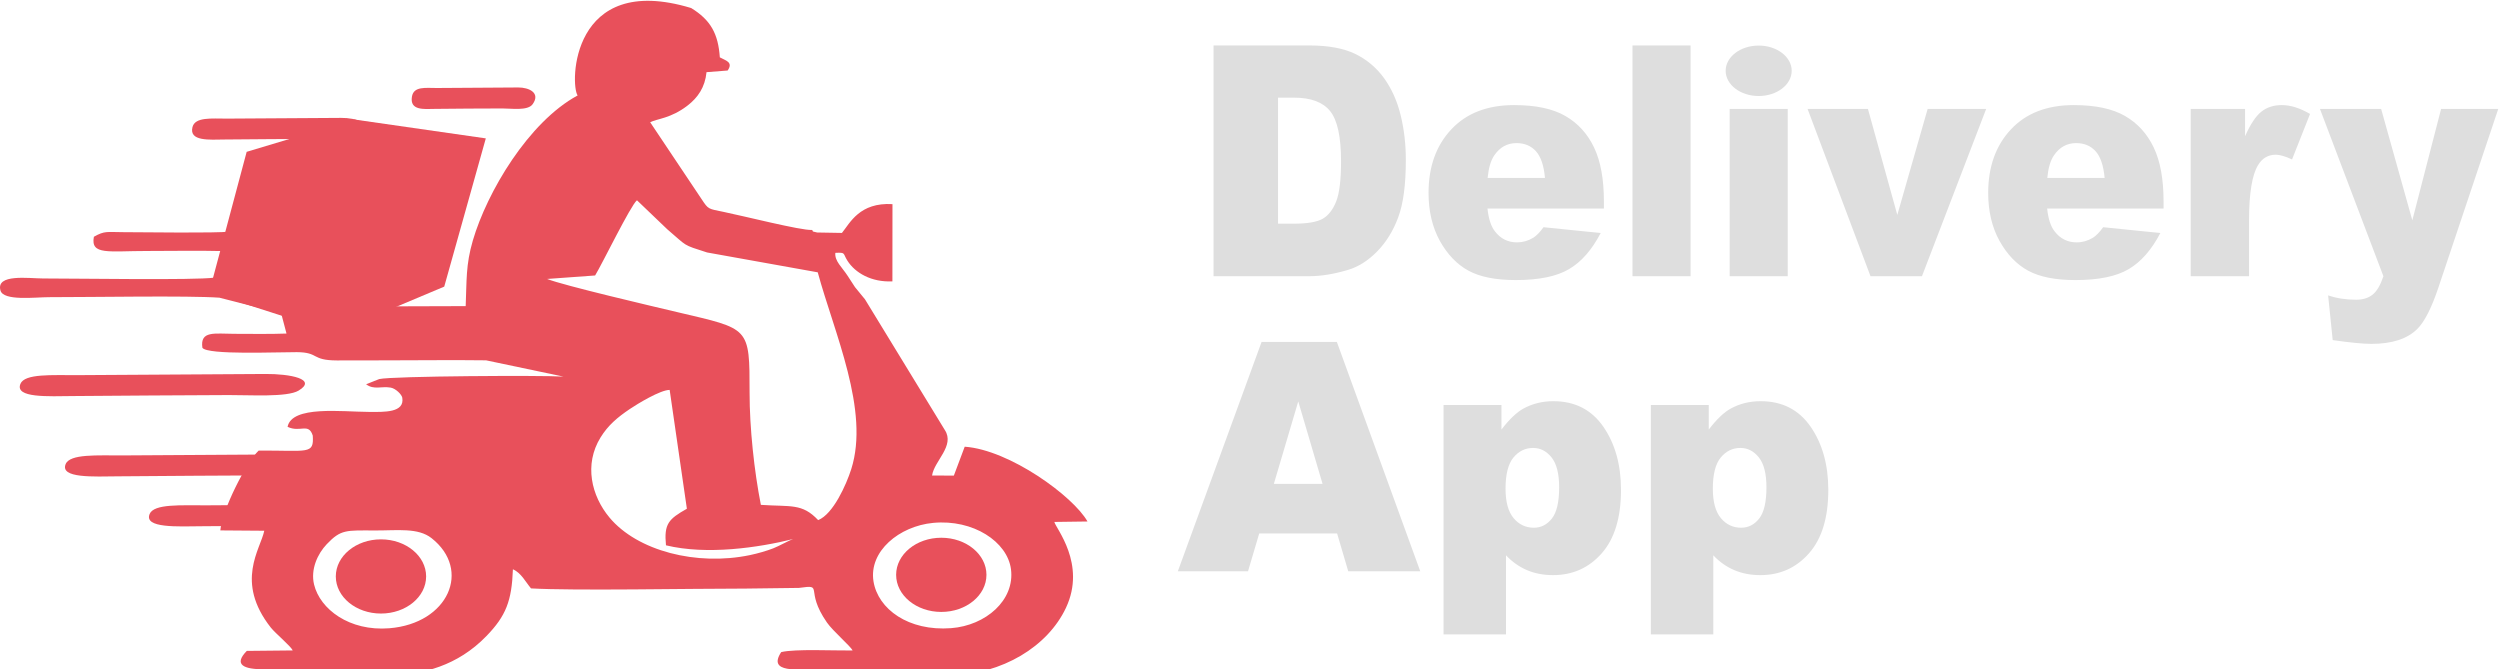 <svg width="1550" height="415" xmlns="http://www.w3.org/2000/svg" clip-rule="evenodd"><g class="layer"><path class="fil0 str0" d="M194.72 362.39c-2.26-9.36 2.16-18.99 7.86-24.99 8.82-9.29 12.05-8.56 30.05-8.51 13.79.04 26.55-1.84 34.94 4.77 24.96 19.68 10.4 52.91-26.2 55.86-24.8 2-42.98-11.9-46.65-27.13zm346.85-1.92c-3.01-18.64 15.96-34.27 36.95-36.28 24.94-2.38 46.06 11.74 48.28 28.68 2.52 19.27-15.66 34.96-37.1 36.59-26.43 2.02-45.36-11.83-48.13-28.99zm-49.86-26.25c-2.09.61-8.67 4.36-12.3 5.75-4.19 1.61-9.43 3.14-14.48 4.2-32.96 6.87-69.77-2.56-87.06-23.31-11.2-13.43-15.9-32.86-5.51-49.67 4.64-7.52 10.43-12.4 18.14-17.61 4.55-3.08 18.96-11.87 24.69-11.83l10.67 73.67c-11.33 6.42-14.26 9.32-12.96 22.68 25.32 6.14 57.17 1.48 78.81-3.88zM368.98 170.79c4.44-7.29 21.99-43.39 25.93-46.62l18.8 17.99c12.73 10.81 8.98 9.34 24.68 14.37L507 168.84c10.23 37.65 32.35 85.65 20.77 122.04-3.08 9.67-11.22 27.9-20.51 31.59-9.97-10.57-16.83-8.18-35.52-9.46-4.13-20.91-7-47.69-7-69.47 0-41.17.15-39.4-44.6-49.97-14.73-3.48-70.77-16.57-80.94-20.62l29.78-2.16zm-215.32-26.9c.22-7.48 6.45-20.71 8.97-28.39l59.22 8.71c-.64 6-20.29 62.18-22.92 65.61-15.19.83-43.53-7.91-57.15-11.77-.24-3.48 5.26-19.55 7.22-22.26 25.38-1.44 60.91 5.16 46.67-11.63l-42.01-.27zm74.02-7.61c5.81-16.81 1.85-11.54 21.56-17.98 9.71-3.17 20.98-7.21 30.7-9.57-.29 5.46-15.27 45.03-18.29 53.66-1.83 5.21-1.53 9.52-6.78 11.87-7.16 3.21-40.27 15.45-45.49 15.41l18.3-53.39zm-48.86-26.96c7.45-1.84 34.28-9.75 41.3-9.58 5.78.14 42.03 4.47 45.9 5.78-4.91 2.46-34.43 12.34-40.12 11.88-9.32-.77-41.9-5.1-47.08-8.08zm-42.77 75.25l38.29 9.77 3.29 12.46c-10.63.4-21.7.18-32.38.17-12.12-.02-21.35-2.13-19.76 8.67 3.24 4.57 46.83 2.61 58.53 2.69 13.95.09 8.78 5.1 24.84 5.14 9.99.02 20.01-.05 30.01-.05 20.73 0 41.81-.3 62.48-.02l47.99 10.09c-12.6-.87-106.16-.35-114.22 1.53l-8.14 3.21c4.81 3.69 9.48 1.07 15.27 2.09 3.11.55 6.85 4.29 7.17 6.28 1.54 9.35-11.17 8.84-20.53 8.79-17.12-.08-47.93-4.08-50.6 9.24 7.78 3.77 13.03-2.75 15.62 5.44.81 11.91-2.82 9.14-33.53 9.29-7.54 6.97-22.82 37.05-23.77 49.49l27.24.21c-2.3 11.39-18.35 31.56 4.04 60.02 2.88 3.65 12.66 11.72 13.56 14.19l-28.43.29c-8.36 8.52-2.05 11.48 10.92 11.4 11.66-.07 23.33.06 35-.01 16.3-.08 66.55 16.72 102.7-20.65 12.04-12.44 15.66-21.73 16.37-41.34 5.14 2.2 7.84 7.85 11.23 11.85 27.1 1.52 98.13.1 133.08.11l33.03-.42c16.21-2.26 2.97.74 17.37 21.47 3.67 5.29 14.87 14.88 15.89 17.33-11.25.14-35.78-1.08-44.27 1.01-8.69 13.23 10.3 10.64 24.16 10.64 13.95.01 28.66-.35 42.51-.01 11.09.27 16.05 4.48 37.43 3.95 33.26-.82 61.21-18.17 72.44-42.01 12.85-27.29-6.49-49.55-7.17-53.28l20.54-.28c-8.77-15.57-48.24-44.4-76.13-46.37l-6.73 17.93-13.5-.07c1.27-9.03 14.3-18.39 7.92-28.17L536.3 185.6l-6.2-7.57c-1.92-2.91-2.87-4.37-4.57-7.02-3.37-5.25-8.16-9.12-7.62-14.24 6.6-.29 4.52.16 7.44 4.79 4.88 7.74 15.06 13.51 27.94 12.89l.04-47.89c-20.39-1.19-26.31 11.66-31.33 17.86l-15.37-.27c-5.65-1.39-.9.07-3.34-1.59-6.24.48-42.99-8.81-54.7-11.19-9.51-1.94-9.36-1.47-13.53-7.79l-31.95-47.77c4.2-2.26 12.66-2.24 23.2-10.39 6.32-4.89 10.8-11.24 11.73-20.67l13.1-1.03c3.65-5.25-1.21-6.13-4.85-8.16-1.01-14.63-5.65-23.13-17.78-30.58-74.76-22.63-75.11 47.57-70.38 54.2-30.46 16.47-56.15 59.85-64.97 89.93-4.45 15.19-3.76 24.8-4.44 40.69l-54.68.17c6.91-4.46 19.6-7.48 27.85-11.15 6.18-2.76 8.82-15.06 11.64-23.67 20.67-63.19 32.02-53.3-30.96-60.27-26.97-2.98-21.73-3.31-45.95 2.96-7.65 1.99-38.6 8.86-41.3 11.59-3.17 3.19-9.15 28-12.56 34.17-9.96 1.03-51.15.4-66.17.35-10.43-.03-11.64-.97-18.39 2.85-2.16 11.57 9.04 8.8 33.38 8.81 15.19 0 30.92-.32 46.05.05.14 2.96-3.21 13.79-4.86 16.49-12.35 1.66-83.76.51-106.1.5-8.9-.01-29.33-3.04-26.38 7.47 1.87 6.67 21.6 4.12 30.12 4.13 26.47.02 86.08-1.07 105.64.32z" fill="#e8505b"/><path class="fil1" d="M164.49 231.86l-116.36.73c-15.9.07-32.86-1.07-35.47 5.42-3.57 8.83 17.07 7.7 33.03 7.54 31.99-.32 64.11-.41 96.11-.61 12.79-.07 36.23 1.5 43.32-2.76 11.87-7.13-5.26-10.41-20.63-10.32zm55.174-157.773l-66.729 20.047L129.67 181.3l77.806 25.007 67.953-28.602 25.77-91.902z" fill="#e8505b"/><path class="fil2" d="M752.4 28.18h59.48c11.7 0 21.2 1.77 28.41 5.26 7.2 3.53 13.17 8.56 17.91 15.12 4.7 6.6 8.11 14.22 10.22 22.95 2.14 8.72 3.2 17.95 3.2 27.7 0 15.29-1.57 27.15-4.74 35.57-3.13 8.43-7.51 15.49-13.11 21.18-5.61 5.69-11.61 9.49-18.04 11.39-8.77 2.6-16.73 3.89-23.85 3.89H752.4V28.18zm39.98 32.37v78.13h9.83c8.38 0 14.35-1.04 17.91-3.07 3.52-2.06 6.3-5.63 8.32-10.72 2.02-5.13 3.01-13.39 3.01-24.84 0-15.15-2.23-25.51-6.72-31.11-4.49-5.59-11.94-8.39-22.34-8.39h-10.01zm202.04 68.74h-72.18c.66 6.36 2.2 11.12 4.7 14.25 3.47 4.49 8.02 6.73 13.63 6.73 3.56 0 6.94-.97 10.1-2.9 1.96-1.23 4.07-3.4 6.3-6.5l35.46 3.6c-5.42 10.39-11.97 17.88-19.63 22.38-7.65 4.53-18.66 6.79-32.98 6.79-12.45 0-22.22-1.93-29.37-5.83-7.11-3.86-13.02-10.02-17.73-18.44-4.67-8.46-7.02-18.39-7.02-29.77 0-16.22 4.7-29.38 14.11-39.4 9.37-10.02 22.37-15.05 38.92-15.05 13.45 0 24.03 2.26 31.81 6.76 7.78 4.49 13.72 10.99 17.79 19.55 4.07 8.52 6.09 19.64 6.09 33.33v4.5zm-36.54-18.99c-.69-7.72-2.59-13.25-5.64-16.58-3.04-3.33-7.02-5-12-5-5.73 0-10.31 2.54-13.75 7.56-2.17 3.13-3.56 7.8-4.16 14.02h35.55zm54.27-82.12h36v143.06h-36V28.18zm60.24 39.37h36.01v103.69h-36.01V67.55zm48.31 0h37.42l18.21 65.7 18.81-65.7h36.28l-39.8 103.69h-31.91L1120.7 67.55zm220.71 61.74h-72.18c.66 6.36 2.2 11.12 4.7 14.25 3.47 4.49 8.02 6.73 13.63 6.73 3.56 0 6.93-.97 10.1-2.9 1.96-1.23 4.07-3.4 6.3-6.5l35.46 3.6c-5.43 10.39-11.97 17.88-19.63 22.38-7.66 4.53-18.66 6.79-32.98 6.79-12.46 0-22.23-1.93-29.37-5.83-7.12-3.86-13.03-10.02-17.73-18.44-4.68-8.46-7.03-18.39-7.03-29.77 0-16.22 4.71-29.38 14.11-39.4 9.38-10.02 22.38-15.05 38.93-15.05 13.45 0 24.03 2.26 31.81 6.76 7.78 4.49 13.72 10.99 17.79 19.55 4.07 8.52 6.09 19.64 6.09 33.33v4.5zm-36.54-18.99c-.7-7.72-2.6-13.25-5.64-16.58-3.05-3.33-7.03-5-12-5-5.73 0-10.31 2.54-13.75 7.56-2.17 3.13-3.56 7.8-4.16 14.02h35.55zm53.36-42.75h33.71v16.91c3.26-7.36 6.61-12.42 10.04-15.18 3.47-2.77 7.72-4.13 12.79-4.13 5.34 0 11.15 1.83 17.46 5.49l-11.16 28.21c-4.25-1.97-7.63-2.93-10.1-2.93-4.7 0-8.38 2.16-10.98 6.46-3.7 6.06-5.57 17.41-5.57 34.03v34.83h-36.19V67.55zm80.15 0h37.93l19.33 69.03 17.84-69.03h35.43l-37.14 110.85c-4.23 12.59-8.57 21.08-12.97 25.48-6.24 6.23-15.74 9.32-28.52 9.32-5.19 0-13.18-.79-24-2.33l-2.84-27.74c5.19 1.8 10.95 2.7 17.31 2.7 4.25 0 7.69-1.06 10.31-3.2 2.62-2.09 4.83-5.89 6.66-11.35l-39.34-103.73zM829.01 330.76h-48.3l-6.94 23.43h-43.51L782.18 212h46.67l51.7 142.19h-44.64l-6.9-23.43zm-9.03-30.78l-15.06-51.11-15.13 51.11h30.19zM895 393.32v-142.2h35.9v15.2c4.95-6.43 9.51-10.76 13.65-13.01 5.56-3.05 11.76-4.57 18.53-4.57 13.36 0 23.67 5.26 30.99 15.82 7.29 10.56 10.95 23.63 10.95 39.16 0 17.18-3.98 30.28-11.94 39.32-7.97 9.04-18.02 13.54-30.19 13.54-5.91 0-11.27-1.03-16.12-3.08-4.88-2.09-9.22-5.13-13.04-9.2v49.02H895zm38.44-90.33c0 8.21 1.67 14.27 4.98 18.24 3.31 3.97 7.51 5.96 12.59 5.96 4.43 0 8.15-1.89 11.17-5.7 2.99-3.8 4.5-10.26 4.5-19.36 0-8.41-1.57-14.56-4.69-18.5-3.15-3.94-6.94-5.9-11.46-5.9-4.88 0-8.93 1.99-12.21 5.96-3.24 3.97-4.88 10.4-4.88 19.3zm90.08 90.33v-142.2h35.91v15.2c4.94-6.43 9.5-10.76 13.64-13.01 5.56-3.05 11.76-4.57 18.53-4.57 13.36 0 23.67 5.26 30.99 15.82 7.29 10.56 10.96 23.63 10.96 39.16 0 17.18-3.99 30.28-11.95 39.32-7.97 9.04-18.02 13.54-30.19 13.54-5.91 0-11.27-1.03-16.12-3.08-4.88-2.09-9.22-5.13-13.04-9.2v49.02h-38.73zm38.44-90.33c0 8.21 1.67 14.27 4.98 18.24 3.31 3.97 7.52 5.96 12.59 5.96 4.43 0 8.16-1.89 11.18-5.7 2.98-3.8 4.49-10.26 4.49-19.36 0-8.41-1.57-14.56-4.69-18.5-3.15-3.94-6.93-5.9-11.46-5.9-4.88 0-8.93 1.99-12.21 5.96-3.24 3.97-4.88 10.4-4.88 19.3z" fill="#dedede"/><ellipse cx="1090.38" cy="43.89" fill="#dedede" rx="20.47" ry="15.64"/><path class="fil1" d="M192.52 281.63l-116.35.73c-15.9.06-32.86-1.07-35.48 5.41-3.56 8.83 17.07 7.71 33.04 7.55 31.99-.32 64.1-.42 96.11-.61 12.78-.08 36.22 1.5 43.32-2.76 11.87-7.13-5.27-10.42-20.64-10.32zm52.06 30.93l-116.35.74c-15.9.06-32.86-1.08-35.47 5.41-3.57 8.83 17.07 7.71 33.03 7.55 31.99-.33 64.11-.42 96.11-.61 12.79-.08 36.23 1.5 43.32-2.76 11.87-7.14-5.26-10.42-20.64-10.33zM211.51 73.09l-70.66.45c-9.66.02-19.96-1.15-21.53 5.33-2.14 8.82 10.39 7.75 20.08 7.62 19.43-.24 38.93-.26 58.37-.37 7.76-.05 22 1.58 26.3-2.66 7.19-7.1-3.22-10.43-12.56-10.37zm109.73-18.86l-50.46.33c-6.89.01-14.25-1.19-15.37 5.29-1.51 8.82 7.44 7.77 14.36 7.66 13.87-.21 27.8-.19 41.68-.27 5.54-.04 15.71 1.62 18.77-2.61 5.13-7.09-2.31-10.44-8.98-10.4z" fill="#e8505b"/><ellipse cx="236.2" cy="357.4" fill="#e8505b" rx="28" ry="23"/><ellipse cx="583.6" cy="356.4" fill="#e8505b" rx="28" ry="23"/></g></svg>